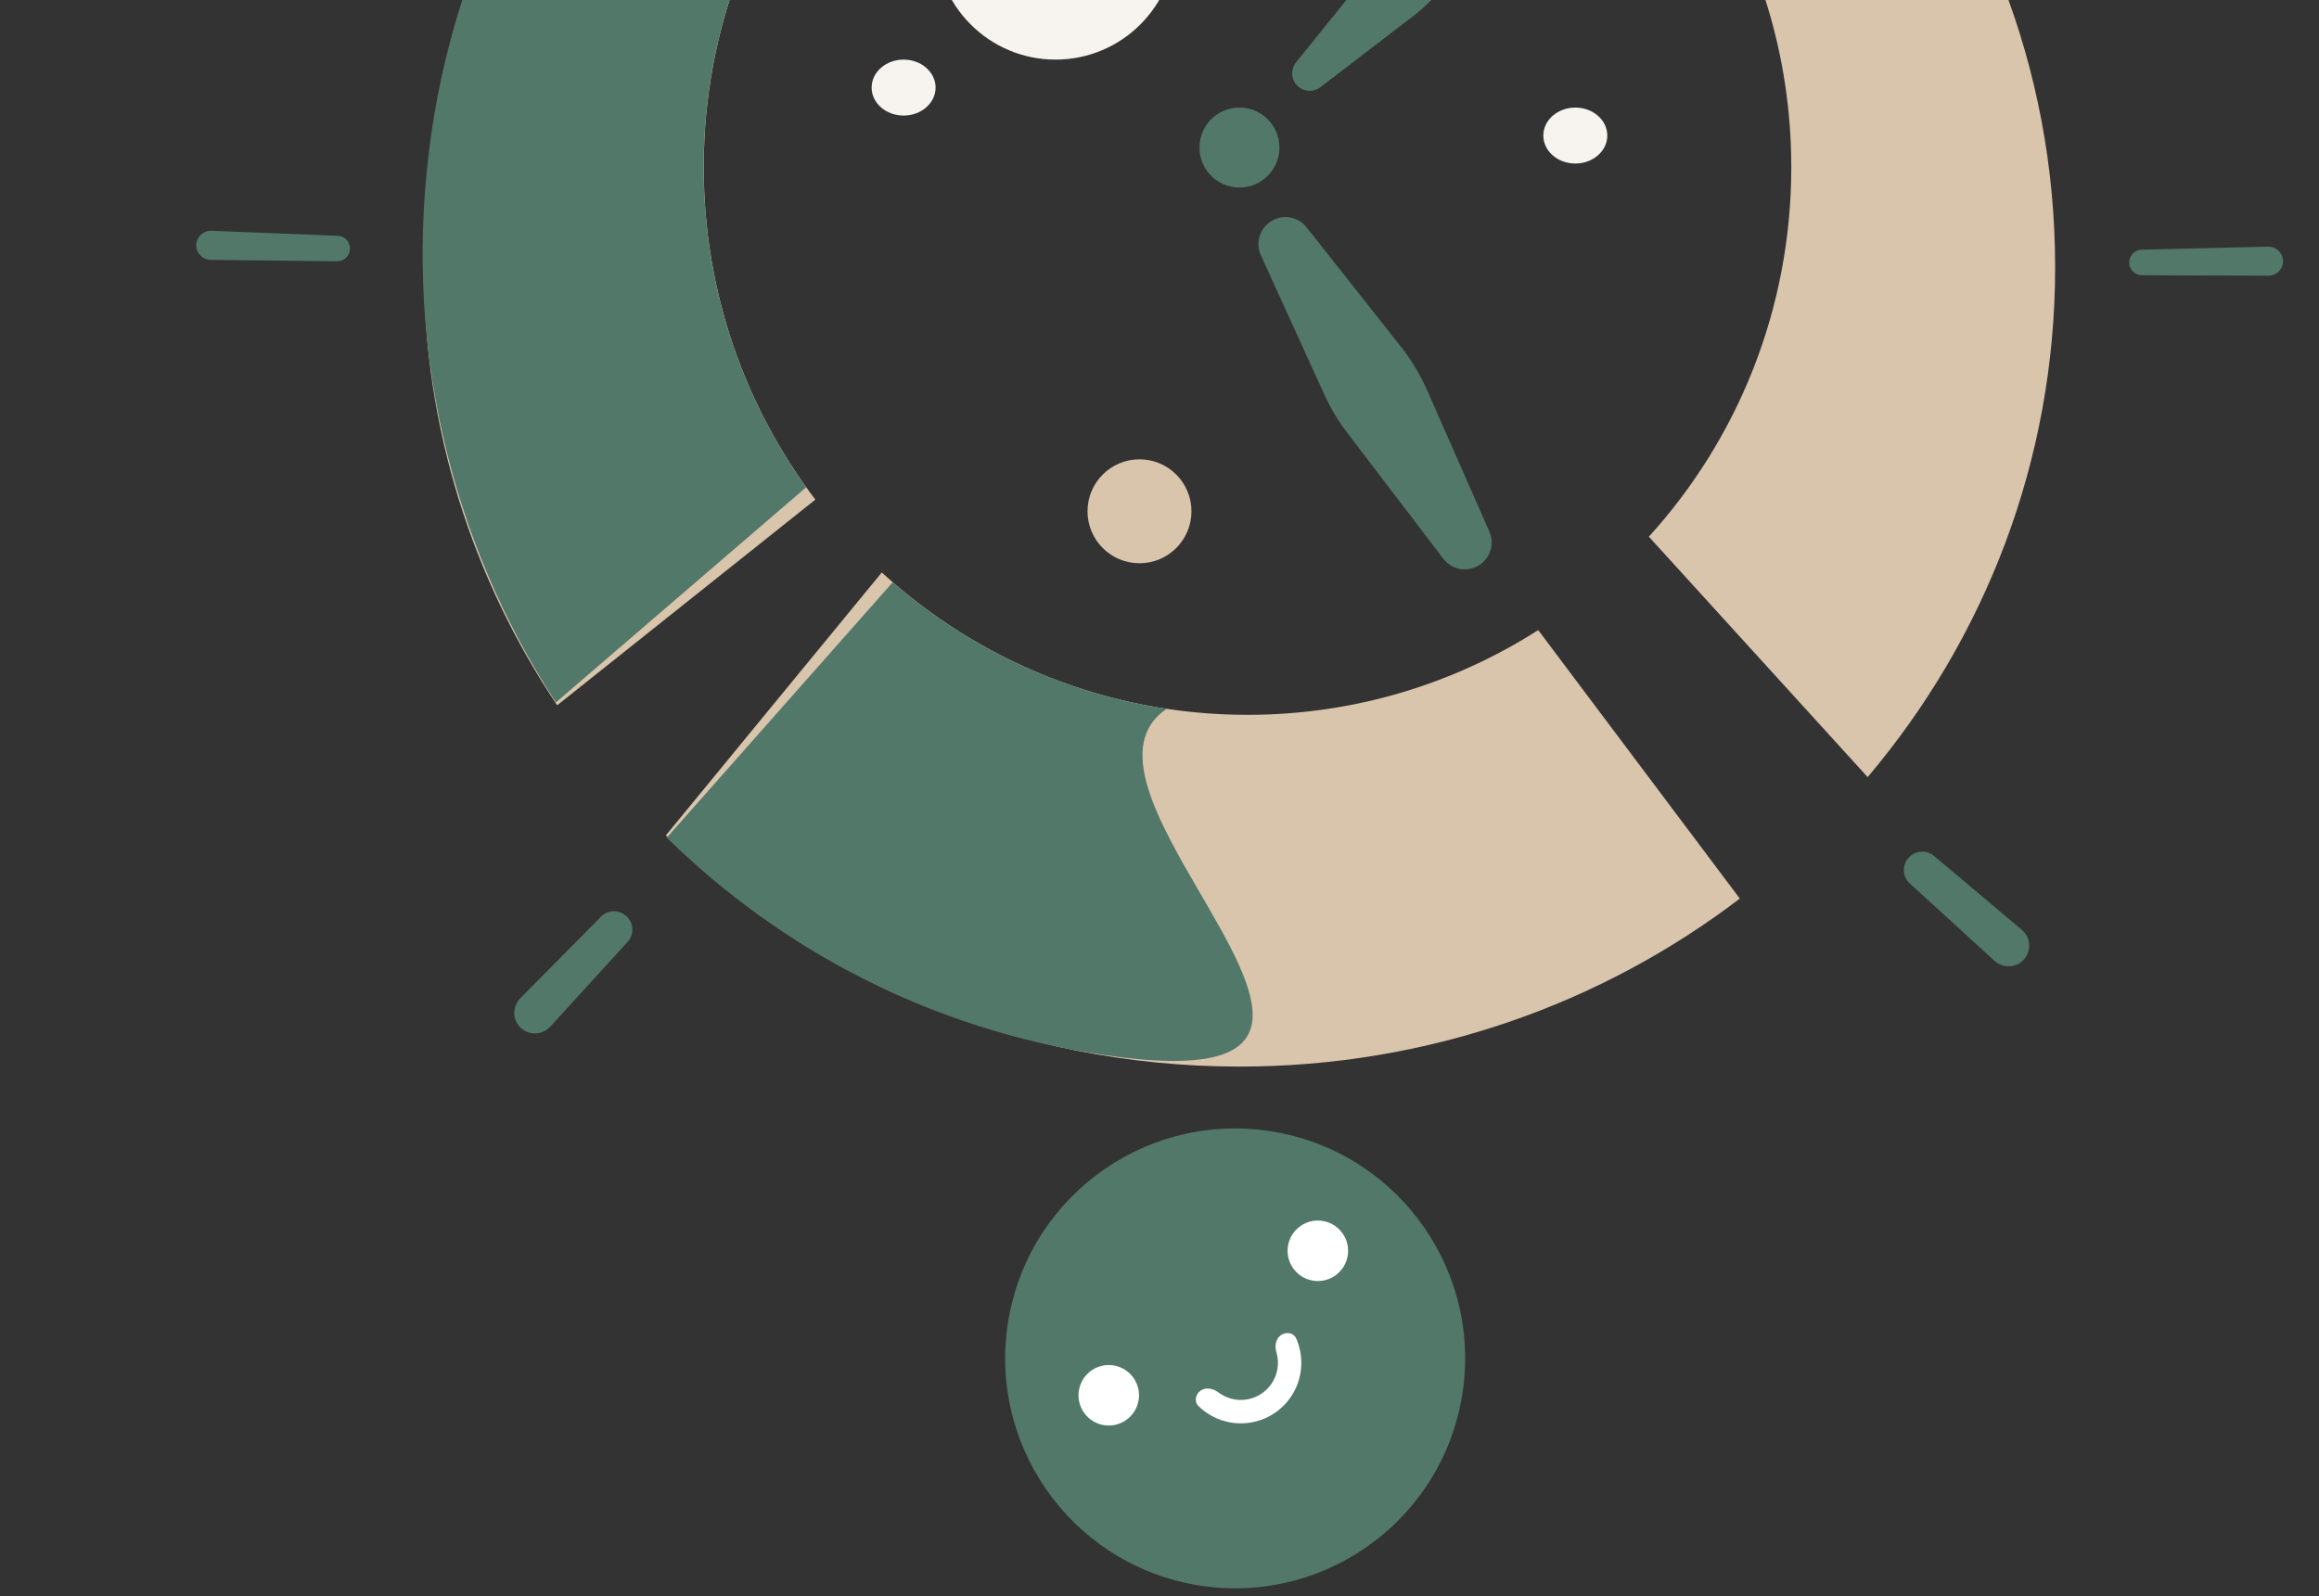 <svg width="276" height="190" viewBox="0 0 276 190" fill="none" xmlns="http://www.w3.org/2000/svg">
<rect x="0" y="0" width="276" height="190" fill="#333333" stroke="none"/>
<g clip-path="url(#clip0_270_23878)">
<path fill-rule="evenodd" clip-rule="evenodd" d="M140.336 -63.114C121.633 -61.773 104.401 -55.236 90.136 -44.969L105.403 -28.753C114.982 -37.364 127.122 -43.147 140.528 -44.801L140.336 -63.114ZM81.494 -37.967C62.396 -20.586 50.445 4.239 50.445 31.802C50.445 51.061 56.281 68.985 66.312 83.965L97.041 59.479C88.709 48.506 83.758 34.788 83.758 19.905C83.758 3.362 89.875 -11.742 99.955 -23.238L81.494 -37.967ZM79.242 99.454C96.78 116.468 120.899 126.974 147.521 126.974C169.963 126.974 190.626 119.508 207.067 106.972L183.074 75.01C173.067 81.399 161.2 85.098 148.475 85.098C131.714 85.098 116.441 78.68 104.946 68.149L79.242 99.454ZM222.283 92.514C236.219 76.037 244.597 54.879 244.597 31.802C244.597 7.907 235.615 -13.932 220.78 -30.645L202.192 -16.467C209.138 -6.078 213.193 6.437 213.193 19.905C213.193 36.857 206.77 52.297 196.242 63.892L222.283 92.514ZM210.927 -40.267L194.575 -25.851C183.311 -37.365 167.829 -44.68 150.651 -45.252L151.549 -63.291C174.208 -62.384 194.864 -53.863 210.927 -40.267Z" fill="#D9C4AC"/>
<path fill-rule="evenodd" clip-rule="evenodd" d="M139.349 -63.819C120.772 -62.79 103.329 -56.597 88.887 -46.286L105.391 -28.756C114.966 -37.362 127.098 -43.144 140.496 -44.8L139.349 -63.819ZM80.049 -39.113C65.167 -25.422 54.694 -6.685 51.388 15.557C47.701 40.358 53.559 64.335 66.159 83.623L95.945 58.01C88.268 47.292 83.744 34.13 83.744 19.904C83.744 3.36 89.862 -11.745 99.943 -23.24L80.049 -39.113ZM79.359 99.725L106.247 69.32C115.285 77.162 126.498 82.531 138.851 84.383C132.546 88.63 137.844 97.742 142.872 106.389C149.782 118.273 156.182 129.278 131.252 125.572C110.927 122.551 93.084 113.183 79.359 99.725Z" fill="#52786A"/>
<path d="M147.52 153.836C147.52 155.316 146.32 156.519 144.841 156.487C143.36 156.456 142.212 155.202 142.276 153.723L142.851 140.398C142.906 139.137 143.971 138.161 145.233 138.188C146.496 138.214 147.52 139.236 147.52 140.499V153.836Z" fill="#52786A"/>
<path d="M147.52 153.836C147.52 155.316 146.32 156.519 144.841 156.487C143.36 156.456 142.212 155.202 142.276 153.723L142.851 140.398C142.906 139.137 143.971 138.161 145.233 138.188C146.496 138.214 147.52 139.236 147.52 140.499V153.836Z" fill="#52786A"/>
<path d="M240.618 110.681C241.677 111.573 241.815 113.157 240.902 114.198C239.989 115.24 238.4 115.312 237.377 114.377L227.293 105.168C226.42 104.372 226.36 103.021 227.138 102.132C227.917 101.244 229.265 101.126 230.169 101.887L240.618 110.681Z" fill="#52786A"/>
<path d="M65.497 122.213C64.564 123.236 62.976 123.31 61.972 122.357C60.967 121.403 60.959 119.812 61.934 118.827L71.539 109.119C72.369 108.279 73.722 108.273 74.578 109.086C75.435 109.899 75.499 111.251 74.702 112.124L65.497 122.213Z" fill="#52786A"/>
<path d="M269.93 29.363C270.901 29.34 271.707 30.108 271.716 31.079C271.724 32.047 270.934 32.829 269.965 32.825L254.914 32.762C254.086 32.759 253.419 32.084 253.412 31.257C253.405 30.431 254.058 29.746 254.883 29.726L269.93 29.363Z" fill="#52786A"/>
<path d="M25.083 30.936C24.113 30.925 23.335 30.129 23.36 29.16C23.385 28.191 24.202 27.436 25.171 27.475L40.21 28.07C41.036 28.102 41.679 28.799 41.657 29.626C41.636 30.452 40.959 31.115 40.133 31.105L25.083 30.936Z" fill="#52786A"/>
<path d="M150.065 30.386C149.388 28.9 149.934 27.142 151.334 26.302C152.72 25.469 154.507 25.796 155.509 27.064L166.733 41.27C167.982 42.851 169.026 44.585 169.838 46.429L177.264 63.287C177.914 64.764 177.365 66.495 175.981 67.326C174.581 68.167 172.773 67.82 171.783 66.522L160.324 51.493C159.252 50.088 158.342 48.567 157.61 46.958L150.065 30.386Z" fill="#52786A"/>
<path d="M154.255 7.423C153.541 8.309 153.669 9.604 154.543 10.332C155.292 10.956 156.372 10.978 157.145 10.385L168.241 1.878C169.475 0.932 170.592 -0.158 171.568 -1.368L180.924 -12.969C181.547 -13.742 181.538 -14.847 180.902 -15.61C180.185 -16.471 178.914 -16.61 178.027 -15.923L166.459 -6.967C165.399 -6.147 164.439 -5.206 163.598 -4.162L154.255 7.423Z" fill="#52786A"/>
<circle cx="147.516" cy="17.564" r="4.759" fill="#52786A"/>
<circle cx="125.625" cy="-7.18" r="14.276" fill="#F7F3EE"/>
<circle cx="135.618" cy="60.867" r="6.186" fill="#D9C4AC"/>
<ellipse cx="187.489" cy="16.137" rx="3.807" ry="3.331" fill="#F7F3EE"/>
<ellipse cx="107.545" cy="10.426" rx="3.807" ry="3.331" fill="#F7F3EE"/>
<circle cx="147.005" cy="161.71" r="27.369" transform="rotate(10.346 147.005 161.71)" fill="#52786A"/>
<circle cx="131.961" cy="166.104" r="3.601" transform="rotate(-34.654 131.961 166.104)" fill="white"/>
<circle cx="156.846" cy="148.903" r="3.601" transform="rotate(-34.654 156.846 148.903)" fill="white"/>
<path d="M142.9 165.547C142.267 165.984 142.101 166.864 142.651 167.4C143.669 168.393 144.967 169.069 146.386 169.328C148.265 169.671 150.203 169.254 151.774 168.168C153.346 167.082 154.421 165.416 154.764 163.536C155.023 162.118 154.849 160.665 154.28 159.362C153.973 158.657 153.091 158.502 152.458 158.939C151.826 159.376 151.693 160.244 151.913 160.981C152.11 161.642 152.151 162.346 152.025 163.036C151.815 164.189 151.155 165.211 150.191 165.877C149.227 166.543 148.038 166.799 146.886 166.589C146.195 166.463 145.551 166.175 145.003 165.758C144.391 165.292 143.532 165.109 142.9 165.547Z" fill="white"/>
</g>
<defs>
<clipPath id="clip0_270_23878">
<rect width="276" height="277.903" fill="white" transform="translate(0 -88)"/>
</clipPath>
</defs>
</svg>
